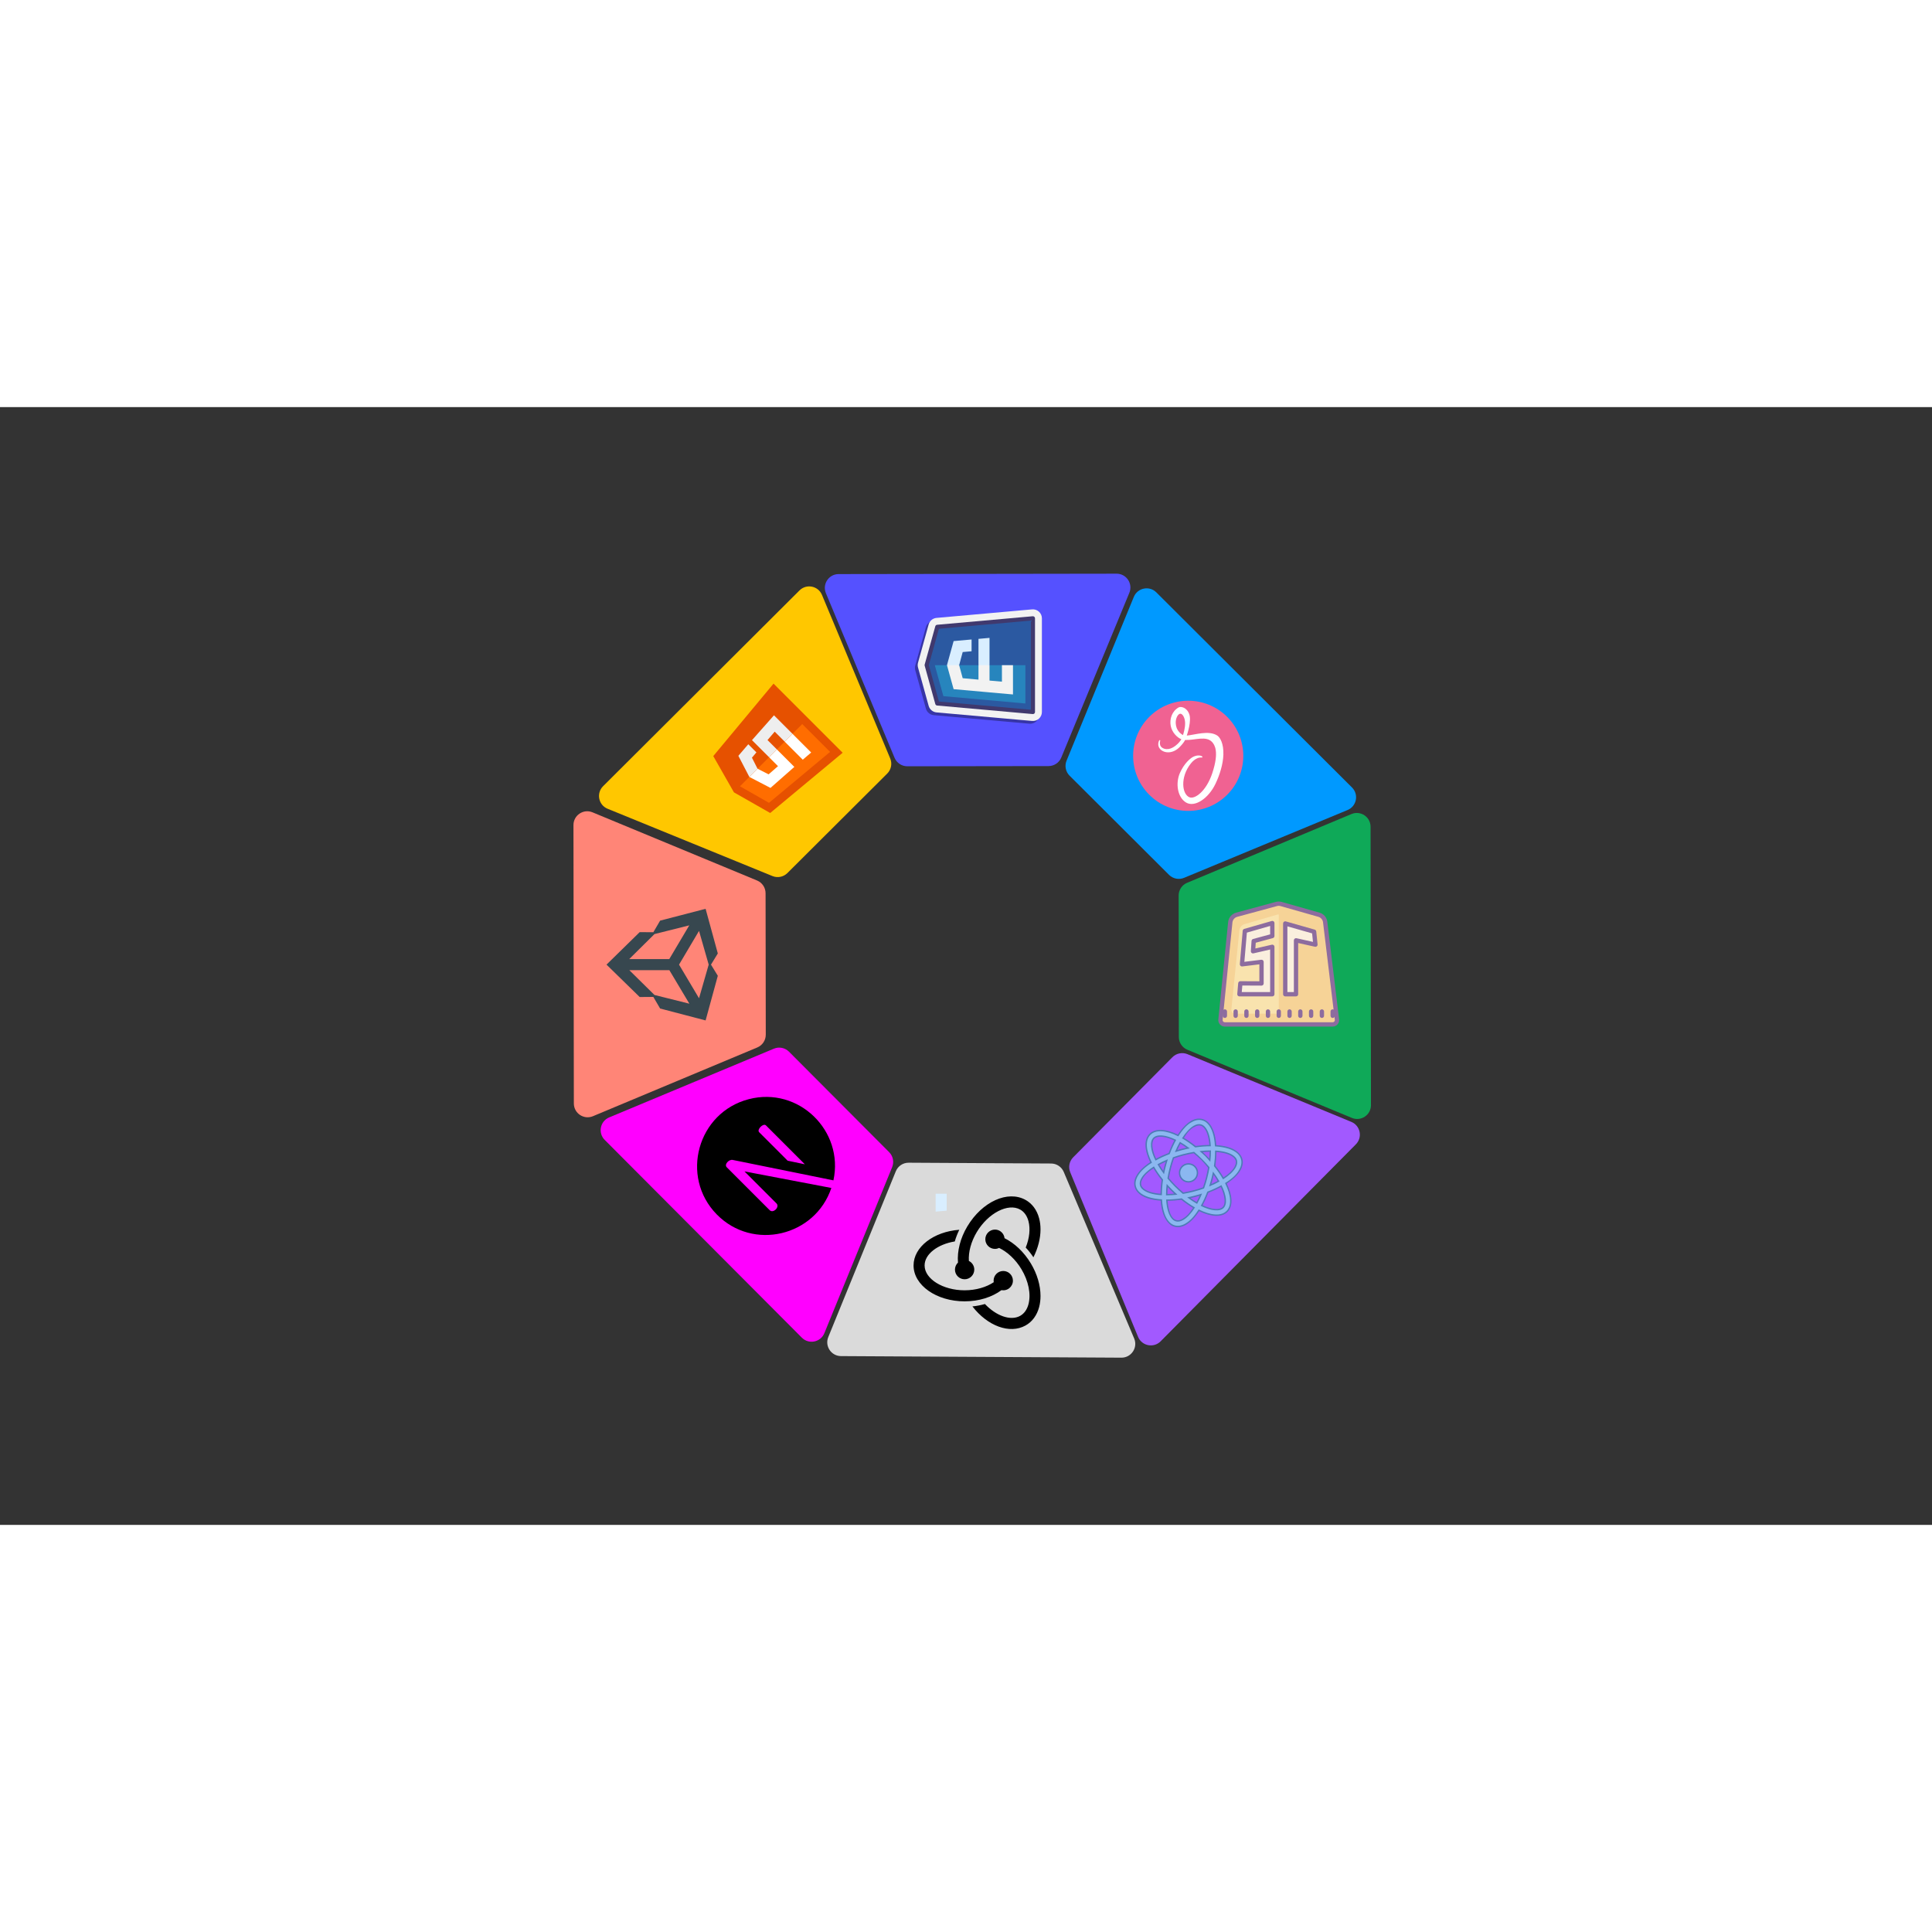 <svg width="810" height="810" viewBox="0 0 1400 810" fill="none" xmlns="http://www.w3.org/2000/svg">
    <rect x="0" y="0" width="1400" height="810" fill="#333333" stroke="none"/>
    <g opacity="1">
        <path
            d="M559.748 339.825L440.291 291.058C433.666 288.354 431.943 279.769 437.011 274.718L579.338 132.85C584.372 127.832 592.889 129.522 595.626 136.083L645.083 254.624C646.646 258.371 645.789 262.691 642.914 265.557L570.588 337.65C567.74 340.488 563.47 341.345 559.748 339.825Z"
            fill="#FFC700" />
        <g clip-path="url(#clip0_556_9)">
            <path d="M610.617 250.47L560.531 200.383L516.867 252.886L531.834 279.167L558.115 294.134L610.617 250.47Z"
                fill="#E65100" />
            <path d="M581.332 229.669L536.218 274.782L557.243 286.756L601.514 249.851L581.332 229.669Z"
                fill="#FF6D00" />
            <path
                d="M557.29 253.711L562.947 248.054L575.616 260.723L558.321 275.955L543.007 267.994L548.946 262.055L556.966 266.115L563.772 260.192L557.29 253.711ZM581.715 255.508L587.814 250.293L574.261 236.74L568.604 242.397L581.715 255.508Z"
                fill="white" />
            <path
                d="M548.946 262.055L543.006 267.994L535.046 252.68L542.235 244.312L548.127 250.205L544.886 254.035L548.946 262.055ZM561.385 235.179L568.604 242.397L574.261 236.74L560.855 223.335L544.916 241.336L557.29 253.711L562.947 248.054L556.17 241.277L561.385 235.179Z"
                fill="#EEEEEE" />
        </g>
        <path
            d="M648.233 254.123L598.487 134.863C595.739 128.276 600.565 121.008 607.693 120.998L809.124 120.715C816.25 120.705 821.096 127.954 818.372 134.548L769.043 253.947C767.5 257.684 763.862 260.123 759.824 260.129L657.467 260.273C653.432 260.279 649.788 257.852 648.233 254.123Z"
            fill="#5551FF" />
        <path opacity="0.35"
            d="M663 188.958C663 188.378 663.079 187.798 663.233 187.234L670.934 159.492C671.654 156.899 673.939 154.997 676.62 154.757L745.923 148.578C747.736 148.418 749.544 149.029 750.885 150.255C752.23 151.485 753 153.233 753 155.053V222.948C753 224.769 752.229 226.517 750.885 227.746C749.546 228.971 747.738 229.583 745.926 229.423L676.63 223.236C673.947 222.996 671.663 221.091 670.944 218.497L663.235 190.694C663.079 190.124 663 189.542 663 188.958Z"
            fill="black" />
        <path
            d="M665 186.958C665 186.378 665.079 185.798 665.233 185.234L672.934 157.492C673.654 154.899 675.939 152.997 678.62 152.757L747.923 146.578C749.736 146.418 751.544 147.029 752.885 148.255C754.23 149.485 755 151.233 755 153.053V220.948C755 222.769 754.229 224.517 752.885 225.746C751.546 226.971 749.738 227.583 747.926 227.423L678.63 221.236C675.947 220.996 673.663 219.091 672.944 216.497L665.235 188.694C665.079 188.124 665 187.542 665 186.958Z"
            fill="#F2F2F2" />
        <path d="M748.5 220.947L679.208 214.762L671.5 186.958L679.197 159.231L748.5 153.053V220.947Z" fill="#2B59A1" />
        <path
            d="M670 186.958C670 186.823 670.019 186.688 670.055 186.557L677.751 158.83C677.918 158.228 678.441 157.793 679.064 157.737L748.366 151.558C748.785 151.521 749.201 151.662 749.512 151.946C749.823 152.23 750 152.632 750 153.053V220.948C750 221.369 749.823 221.77 749.512 222.054C749.201 222.338 748.786 222.479 748.366 222.442L679.074 216.256C678.452 216.2 677.929 215.765 677.762 215.162L670.053 187.358C670.018 187.228 670 187.093 670 186.958ZM680.365 160.634L673.056 186.958L680.376 213.36L747 219.308V154.692L680.365 160.634Z"
            fill="#40396E" />
        <path d="M683.62 209.467L743.043 214.771V187H677.392L683.62 209.467Z" fill="#2785BD" />
        <path d="M717.043 187L713.043 188L709.043 187V167.94L717.043 167.23V187Z" fill="#D9EEFF" />
        <path d="M691.043 188L686.204 187L691.033 169.55L704.043 168.39V176.92L697.603 177.5L695.043 187L691.043 188Z"
            fill="#D9EEFF" />
        <path
            d="M734.043 187H726.043V198.969L717.043 198.162V187C717.045 186.991 709.043 186.992 709.043 186.992V197.477L697.603 196.45L695.043 187H686.203L691.033 204.4L692.473 204.52L714.843 206.52L717.133 206.73L734.043 208.23V187Z"
            fill="#F2F2F2" />
        <path
            d="M772.868 256.21L821.61 137.533C824.321 130.934 832.87 129.214 837.922 134.251L979.725 275.657C984.775 280.692 983.082 289.243 976.495 291.975L858.013 341.109C854.281 342.657 849.983 341.806 847.122 338.953L775.057 267.09C772.197 264.238 771.334 259.946 772.868 256.21Z"
            fill="#0099FF" />
        <g clip-path="url(#clip1_556_9)">
            <path fill-rule="evenodd" clip-rule="evenodd"
                d="M889.255 280.917C873.666 296.506 848.394 296.506 832.805 280.917C817.217 265.329 817.216 240.056 832.805 224.467C848.392 208.879 873.666 208.878 889.255 224.467C904.842 240.057 904.842 265.329 889.255 280.917Z"
                fill="#F06292" />
            <path
                d="M859.47 286.541C865.761 290.276 875.72 283.612 880.792 272.952C883.81 266.608 886.267 258.929 886.504 251.876C886.784 243.49 883.947 239.272 882.189 238.083C875.985 233.887 865.459 237.614 860.007 238.019L859.991 238.004C860.43 236.714 863.552 227.194 861.761 222.443C859.871 217.431 855.585 216.765 854.053 217.629C849.308 220.309 847.357 225.975 848.362 231.076C849.334 235.998 853.302 239.639 856.054 240.674C855.183 242.17 853.941 243.692 851.983 245.24C846.453 249.613 842.39 247.493 841.283 246.013C840.174 244.533 840.502 242.782 840.634 242.221C840.767 241.658 840.796 241.479 840.61 241.348C840.335 241.159 840.184 241.327 839.936 241.674C839.598 242.15 838.389 245.325 840.683 247.809C843.596 250.959 849.893 251.446 854.95 246.213C857.031 244.058 858.163 242.525 858.767 241.203C858.918 241.213 859.072 241.22 859.226 241.227C865.801 241.44 874.081 237.96 878.395 242.771C879.963 244.521 883.753 249.465 878.42 265.393C874.052 278.442 865.884 284.219 862.034 282.778C856.531 280.717 854.951 268.243 862.981 258.185C866.041 254.352 869.191 253.873 870.14 253.919C871.138 253.967 871.233 253.921 871.311 253.645C871.439 253.197 870.795 252.917 870.413 252.747C869.44 252.314 867.085 252.177 864.576 253.444C862.369 254.56 858.024 258.308 855.023 265.093C851.666 272.693 853.284 282.87 859.47 286.541ZM857.237 237.681C855.308 236.573 853.936 235.11 853.076 233.405C852.98 233.215 852.892 233.023 852.809 232.826C852.727 232.631 852.649 232.432 852.578 232.231C852.226 231.226 852.031 230.151 851.981 229.026C851.833 225.597 853.448 222.63 854.999 222.218C856.675 221.773 858.665 224.826 858.775 228.738C858.893 232.945 857.34 237.278 857.34 237.278L857.352 237.283C857.314 237.414 857.275 237.547 857.237 237.681Z"
                fill="white" />
        </g>
        <path
            d="M860.233 344.703L979.322 294.885C985.9 292.133 993.157 296.966 993.167 304.105L993.45 505.825C993.46 512.961 986.222 517.814 979.637 515.086L860.409 465.687C856.677 464.141 854.242 460.498 854.236 456.454L854.092 353.951C854.087 349.909 856.509 346.26 860.233 344.703Z"
            fill="#0FA958" />
        <path
            d="M968.81 443.828L960.27 373.131C959.967 370.626 958.181 368.545 955.739 367.851L928.34 360.075C927.232 359.76 926.059 359.753 924.946 360.054L896.131 367.86C893.609 368.543 891.773 370.7 891.514 373.284L884.406 443.889C884.22 445.734 885.678 447.334 887.545 447.334H965.679C967.57 447.334 969.037 445.692 968.81 443.828Z"
            fill="#F6D397" />
        <path
            d="M894.839 439.521H926.646V367.646C926.181 367.643 925.717 367.707 925.264 367.839L901.823 374.668C899.771 375.265 898.278 377.153 898.067 379.414L892.284 436.506C892.134 438.121 893.32 439.521 894.839 439.521Z"
            fill="#F9E3AE" />
        <path
            d="M926.607 358.271C927.334 358.271 928.061 358.371 928.767 358.57L956.167 366.348C959.223 367.217 961.443 369.806 961.821 372.943L970.364 443.64C970.525 444.968 970.106 446.304 969.218 447.307C968.321 448.317 967.032 448.896 965.679 448.896H887.543C886.209 448.896 884.931 448.329 884.037 447.342C883.151 446.36 882.717 445.045 882.85 443.731L889.959 373.128C890.281 369.923 892.596 367.2 895.721 366.353L924.537 358.546C925.215 358.364 925.911 358.271 926.607 358.271ZM965.679 445.771C966.145 445.771 966.57 445.581 966.878 445.234C967.178 444.895 967.314 444.462 967.259 444.015L958.717 373.318C958.489 371.434 957.153 369.878 955.311 369.354L927.912 361.578C927.079 361.34 926.189 361.335 925.354 361.564L896.539 369.37C894.656 369.879 893.261 371.517 893.067 373.44L885.959 444.045C885.915 444.489 886.056 444.915 886.354 445.246C886.662 445.585 887.086 445.771 887.545 445.771H965.679Z"
            fill="#8D6C9F" />
        <path
            d="M887.584 436.396C888.448 436.396 889.147 437.096 889.147 437.959V441.084C889.147 441.946 888.448 442.646 887.584 442.646C886.72 442.646 886.022 441.946 886.022 441.084V437.959C886.022 437.096 886.72 436.396 887.584 436.396ZM895.397 436.396C896.261 436.396 896.959 437.096 896.959 437.959V441.084C896.959 441.946 896.261 442.646 895.397 442.646C894.532 442.646 893.834 441.946 893.834 441.084V437.959C893.834 437.096 894.532 436.396 895.397 436.396ZM903.209 436.396C904.073 436.396 904.771 437.096 904.771 437.959V441.084C904.771 441.946 904.073 442.646 903.209 442.646C902.345 442.646 901.647 441.946 901.647 441.084V437.959C901.647 437.096 902.345 436.396 903.209 436.396ZM911.021 436.396C911.886 436.396 912.584 437.096 912.584 437.959V441.084C912.584 441.946 911.886 442.646 911.021 442.646C910.157 442.646 909.459 441.946 909.459 441.084V437.959C909.459 437.096 910.157 436.396 911.021 436.396ZM918.834 436.396C919.698 436.396 920.396 437.096 920.396 437.959V441.084C920.396 441.946 919.698 442.646 918.834 442.646C917.97 442.646 917.271 441.946 917.271 441.084V437.959C917.271 437.096 917.97 436.396 918.834 436.396ZM926.646 436.396C927.511 436.396 928.209 437.096 928.209 437.959V441.084C928.209 441.946 927.511 442.646 926.646 442.646C925.782 442.646 925.084 441.946 925.084 441.084V437.959C925.084 437.096 925.782 436.396 926.646 436.396ZM934.459 436.396C935.323 436.396 936.021 437.096 936.021 437.959V441.084C936.021 441.946 935.323 442.646 934.459 442.646C933.595 442.646 932.896 441.946 932.896 441.084V437.959C932.896 437.096 933.595 436.396 934.459 436.396ZM942.271 436.396C943.136 436.396 943.834 437.096 943.834 437.959V441.084C943.834 441.946 943.136 442.646 942.271 442.646C941.407 442.646 940.709 441.946 940.709 441.084V437.959C940.709 437.096 941.407 436.396 942.271 436.396ZM950.084 436.396C950.948 436.396 951.646 437.096 951.646 437.959V441.084C951.646 441.946 950.948 442.646 950.084 442.646C949.22 442.646 948.521 441.946 948.521 441.084V437.959C948.521 437.096 949.22 436.396 950.084 436.396ZM957.896 436.396C958.761 436.396 959.459 437.096 959.459 437.959V441.084C959.459 441.946 958.761 442.646 957.896 442.646C957.032 442.646 956.334 441.946 956.334 441.084V437.959C956.334 437.096 957.032 436.396 957.896 436.396ZM965.709 436.396C966.573 436.396 967.271 437.096 967.271 437.959V441.084C967.271 441.946 966.573 442.646 965.709 442.646C964.845 442.646 964.146 441.946 964.146 441.084V437.959C964.146 437.096 964.845 436.396 965.709 436.396Z"
            fill="#8D6C9F" />
        <path
            d="M939.146 425.459C939.146 412.439 939.146 399.417 939.146 386.396C943.834 387.439 948.521 388.479 953.209 389.521C952.889 386.396 952.568 383.271 952.248 380.146C945.276 378.159 938.306 376.173 931.334 374.185V425.459C933.939 425.459 936.542 425.459 939.146 425.459Z"
            fill="#FAEFDE" />
        <path
            d="M898.801 417.571L898.121 425.459C906.067 425.459 914.014 425.459 921.959 425.459C921.959 414.001 921.959 402.542 921.959 391.084C917.3 392.16 912.64 393.237 907.981 394.312L908.475 386.917C912.968 385.703 917.464 384.487 921.959 383.271C921.959 380.146 921.959 377.021 921.959 373.896C915.328 375.801 908.696 377.704 902.065 379.609L899.987 403.767C904.706 403.185 909.426 402.603 914.146 402.021C914.146 407.229 914.146 412.439 914.146 417.646C909.031 417.621 903.917 417.596 898.801 417.571Z"
            fill="#FAEFDE" />
        <path
            d="M931.334 372.623C931.478 372.623 931.621 372.643 931.762 372.682L952.676 378.643C953.292 378.818 953.737 379.351 953.803 379.987L954.764 389.362C954.814 389.862 954.621 390.356 954.248 390.689C953.871 391.023 953.362 391.156 952.87 391.046L940.709 388.345V425.459C940.709 426.321 940.011 427.021 939.146 427.021H931.334C930.47 427.021 929.771 426.321 929.771 425.459V374.185C929.771 373.696 930.001 373.234 930.392 372.939C930.667 372.731 930.998 372.623 931.334 372.623ZM950.801 381.359L932.896 376.256V423.896H937.584V386.396C937.584 385.923 937.8 385.474 938.168 385.178C938.539 384.881 939.021 384.768 939.486 384.871L951.434 387.526L950.801 381.359Z"
            fill="#8D6C9F" />
        <path
            d="M921.959 372.334C922.295 372.334 922.625 372.442 922.9 372.648C923.292 372.943 923.521 373.406 923.521 373.896V383.271C923.521 383.978 923.048 384.596 922.367 384.779L909.961 388.134L909.681 392.317L921.609 389.562C922.067 389.451 922.557 389.564 922.932 389.86C923.307 390.157 923.521 390.607 923.521 391.084V425.459C923.521 426.321 922.823 427.021 921.959 427.021H898.12C897.682 427.021 897.264 426.837 896.968 426.515C896.673 426.192 896.526 425.76 896.564 425.324L897.245 417.437C897.314 416.626 898.059 415.959 898.809 416.009L912.584 416.076V403.789L900.178 405.318C899.715 405.374 899.242 405.22 898.903 404.893C898.564 404.567 898.39 404.104 898.431 403.634L900.509 379.476C900.564 378.831 901.012 378.287 901.634 378.109L921.528 372.398C921.668 372.354 921.814 372.334 921.959 372.334ZM920.396 382.074V375.97L903.529 380.814L901.709 401.979L913.956 400.47C914.395 400.417 914.845 400.554 915.181 400.851C915.517 401.148 915.709 401.573 915.709 402.021V417.646C915.709 418.062 915.543 418.46 915.248 418.754C914.953 419.048 914.603 419.201 914.139 419.209L900.234 419.14L899.823 423.896H920.396V393.048L908.331 395.834C907.851 395.948 907.343 395.823 906.967 395.501C906.59 395.181 906.389 394.701 906.42 394.207L906.914 386.812C906.957 386.146 907.421 385.582 908.065 385.409L920.396 382.074Z"
            fill="#8D6C9F" />
        <path
            d="M860.484 468.894L979.221 517.956C985.794 520.672 987.511 529.187 982.505 534.238L841.036 676.965C836 682.046 827.414 680.35 824.688 673.737L775.529 554.477C773.997 550.758 774.841 546.483 777.673 543.626L849.563 471.096C852.42 468.215 856.734 467.344 860.484 468.894Z"
            fill="#A259FF" />
        <g clip-path="url(#clip2_556_9)">
            <path
                d="M856.625 550.311C859.165 547.77 863.276 547.77 865.817 550.311C868.358 552.851 868.358 556.963 865.817 559.503C863.276 562.044 859.165 562.044 856.625 559.503C854.084 556.963 854.084 552.851 856.625 550.311Z"
                fill="#8BB7F0" />
            <path
                d="M866.17 549.957C868.899 552.686 868.9 557.127 866.17 559.857C863.441 562.586 859 562.585 856.271 559.857C853.542 557.128 853.542 552.687 856.271 549.957C859 547.228 863.442 547.228 866.17 549.957ZM856.978 559.15C859.318 561.489 863.124 561.489 865.463 559.15C867.803 556.81 867.803 553.004 865.463 550.664C863.124 548.324 859.318 548.324 856.978 550.664C854.638 553.004 854.638 556.81 856.978 559.15Z"
                fill="#4E7AB5" />
            <path
                d="M897.304 540.781C898.513 541.991 899.338 543.37 899.756 544.879C900.454 547.406 899.993 550.096 898.388 552.874C896.52 556.107 893.051 559.413 888.34 562.452C892.762 571.511 893.062 578.927 889.151 582.838C885.24 586.749 877.826 586.449 868.768 582.027C865.728 586.738 862.422 590.208 859.189 592.076C856.41 593.681 853.72 594.142 851.195 593.444C849.686 593.027 848.307 592.202 847.097 590.992C843.994 587.889 842.033 582.068 841.558 574.567C834.061 574.088 828.242 572.127 825.143 569.028C823.933 567.818 823.108 566.439 822.69 564.929C821.993 562.406 822.451 559.719 824.053 556.943C825.92 553.71 829.39 550.403 834.103 547.363C829.679 538.304 829.378 530.888 833.29 526.976C837.202 523.064 844.618 523.366 853.678 527.789C856.718 523.077 860.023 519.607 863.256 517.741C866.033 516.138 868.719 515.679 871.241 516.375C872.751 516.793 874.131 517.618 875.34 518.827C878.441 521.929 880.404 527.749 880.882 535.244C888.383 535.72 894.203 537.68 897.304 540.781ZM886.442 558.907C890.479 556.272 893.407 553.501 894.924 550.872C895.973 549.056 896.303 547.399 895.901 545.944C895.67 545.11 895.191 544.324 894.476 543.609C892.076 541.209 887.303 539.663 881 539.236C880.988 542.621 880.711 546.19 880.177 549.856C882.592 552.859 884.698 555.901 886.442 558.907ZM876.889 535.128C876.46 528.829 874.912 524.057 872.513 521.656C871.798 520.941 871.012 520.462 870.176 520.23C868.726 519.829 867.072 520.158 865.259 521.205C862.628 522.724 859.857 525.651 857.223 529.687C860.231 531.433 863.274 533.54 866.276 535.954C869.942 535.419 873.508 535.141 876.889 535.128ZM876.655 545.743C876.884 543.461 877.005 541.239 877.012 539.115C874.892 539.125 872.669 539.245 870.387 539.476C871.491 540.48 872.567 541.504 873.595 542.533C874.624 543.561 875.649 544.638 876.655 545.743ZM875.95 550.998C874.336 549.083 872.593 547.187 870.767 545.361C868.939 543.533 867.045 541.792 865.134 540.181C862.609 540.604 860.063 541.146 857.561 541.794C855.141 542.421 852.707 543.168 850.325 544.013C849.482 546.388 848.735 548.821 848.107 551.247C847.46 553.743 846.918 556.289 846.494 558.82C848.104 560.73 849.845 562.624 851.675 564.453C853.505 566.283 855.399 568.024 857.309 569.633C859.837 569.212 862.385 568.671 864.885 568.024C867.309 567.395 869.742 566.648 872.12 565.803C872.963 563.43 873.709 560.998 874.34 558.57C874.984 556.082 875.525 553.537 875.95 550.998ZM852.232 539.16C853.683 538.707 855.134 538.291 856.559 537.923C857.998 537.549 859.473 537.206 860.958 536.898C859.021 535.478 857.083 534.204 855.18 533.1C854.149 534.966 853.16 536.999 852.232 539.16ZM883.031 560.951C881.925 559.048 880.653 557.111 879.235 555.176C878.924 556.67 878.581 558.146 878.21 559.575C877.841 560.997 877.427 562.447 876.974 563.898C879.125 562.974 881.156 561.986 883.031 560.951ZM847.209 540.895C848.526 537.417 850.016 534.166 851.641 531.218C844.566 527.825 838.645 527.277 836.118 529.805C833.591 532.332 834.139 538.252 837.532 545.328C840.478 543.701 843.73 542.211 847.209 540.895ZM870.804 578.597C877.876 581.988 883.796 582.536 886.323 580.009C888.85 577.482 888.303 571.562 884.91 564.488C881.962 566.115 878.712 567.605 875.238 568.921C873.922 572.396 872.432 575.647 870.804 578.597ZM867.266 576.718C868.298 574.845 869.287 572.813 870.213 570.659C868.766 571.11 867.316 571.525 865.888 571.895C864.452 572.268 862.976 572.611 861.487 572.919C863.424 574.34 865.361 575.612 867.266 576.718ZM843.21 554.643C843.521 553.148 843.864 551.673 844.236 550.243C844.604 548.819 845.019 547.368 845.471 545.917C843.317 546.842 841.285 547.831 839.411 548.865C840.518 550.77 841.791 552.708 843.21 554.643ZM849.925 588.164C850.64 588.878 851.425 589.358 852.259 589.587C853.713 589.989 855.371 589.66 857.188 588.611C859.818 587.091 862.59 584.164 865.222 580.129C862.215 578.384 859.171 576.277 856.168 573.862C852.499 574.395 848.932 574.67 845.55 574.683C845.977 580.988 847.525 585.763 849.925 588.164ZM842.267 559.962C839.853 556.96 837.746 553.917 835.999 550.909C831.963 553.542 829.035 556.313 827.517 558.944C826.471 560.757 826.142 562.412 826.544 563.863C826.775 564.698 827.255 565.485 827.97 566.2C830.37 568.599 835.141 570.145 841.442 570.574C841.456 567.195 841.733 563.628 842.267 559.962ZM848.846 567.281C847.818 566.253 846.793 565.178 845.789 564.072C845.56 566.352 845.439 568.574 845.429 570.696C847.555 570.687 849.776 570.566 852.054 570.338C850.95 569.334 849.874 568.309 848.846 567.281Z"
                fill="#8BB7F0" />
            <path
                d="M847.451 590.638C844.273 587.461 842.44 581.513 842.031 574.093C834.614 573.681 828.67 571.848 825.496 568.674C824.348 567.526 823.566 566.221 823.171 564.795C822.511 562.406 822.953 559.849 824.487 557.192C826.495 553.661 830.065 550.41 834.749 547.543C830.407 538.844 829.706 531.268 833.644 527.33C837.581 523.392 845.157 524.093 853.858 528.436C856.992 523.405 860.335 519.744 863.507 518.173C866.163 516.64 868.72 516.197 871.107 516.856C872.535 517.251 873.627 517.816 874.774 518.963C874.775 518.963 875.068 519.257 875.069 519.257C878.245 522.434 879.999 528.303 880.411 535.717C887.829 536.126 893.775 537.959 896.951 541.135C898.098 542.283 898.881 543.588 899.275 545.014C899.935 547.406 899.491 549.966 897.956 552.624C896.169 556.093 892.544 559.379 887.693 562.272C892.034 570.972 892.736 578.546 888.798 582.484C884.861 586.421 877.285 585.72 868.587 581.38C866.909 584.029 865.212 586.348 863.391 588.19C861.953 589.645 860.41 590.793 858.938 591.643C856.279 593.178 853.72 593.622 851.328 592.962C849.903 592.569 848.598 591.786 847.451 590.638ZM865.927 579.958C862.793 578.175 859.553 575.955 856.311 573.336C852.356 573.921 848.553 574.199 845.018 574.183C845.39 580.701 846.927 585.873 849.571 588.518C850.348 589.295 851.207 589.817 852.126 590.07C853.714 590.508 855.5 590.163 857.438 589.045C860.309 587.387 863.231 584.189 865.927 579.958ZM836.171 550.203C831.94 552.899 828.741 555.823 827.084 558.693C825.967 560.627 825.624 562.411 826.062 563.996C826.316 564.916 826.84 565.777 827.616 566.553C830.259 569.195 835.427 570.732 841.941 571.106C841.926 567.572 842.206 563.77 842.792 559.818C840.174 556.578 837.954 553.337 836.171 550.203ZM853.223 570.716C851.873 569.517 850.529 568.305 849.201 566.977C847.872 565.648 846.612 564.255 845.413 562.906C845.08 565.796 844.92 568.58 844.93 571.197C847.546 571.206 850.331 571.047 853.223 570.716ZM871.12 545.007C869.168 543.055 867.213 541.272 865.28 539.65C862.708 540.073 860.08 540.624 857.437 541.31C854.855 541.979 852.344 542.759 849.935 543.621C849.073 546.03 848.293 548.54 847.624 551.121C846.939 553.766 846.388 556.393 845.966 558.964C847.585 560.899 849.368 562.853 851.321 564.806C853.274 566.759 855.229 568.543 857.164 570.164C859.737 569.743 862.366 569.193 865.009 568.507C867.591 567.838 870.102 567.058 872.51 566.195C873.373 563.787 874.153 561.277 874.822 558.696C875.507 556.052 876.058 553.424 876.48 550.852C874.859 548.917 873.074 546.961 871.12 545.007ZM846.277 545.036C843.566 546.156 841.027 547.379 838.726 548.676C840.035 550.978 841.619 553.382 843.479 555.842C843.832 554.036 844.243 552.209 844.72 550.369C845.191 548.55 845.715 546.772 846.277 545.036ZM871.095 569.853C869.361 570.417 867.582 570.94 865.763 571.412C863.923 571.889 862.096 572.299 860.289 572.651C862.749 574.511 865.154 576.095 867.455 577.404C868.752 575.103 869.974 572.564 871.095 569.853ZM852.335 531C844.69 527.224 838.499 526.717 835.765 529.451C833.031 532.185 833.537 538.376 837.313 546.021C840.395 544.288 843.856 542.688 847.595 541.283C849.001 537.542 850.601 534.082 852.335 531ZM885.129 563.795C882.049 565.528 878.589 567.129 874.849 568.533C873.444 572.273 871.844 575.734 870.11 578.815C877.754 582.59 883.944 583.096 886.677 580.363C889.41 577.629 888.904 571.439 885.129 563.795ZM862.156 537.165C859.696 535.304 857.292 533.721 854.99 532.412C853.694 534.714 852.471 537.253 851.35 539.964C853.085 539.401 854.864 538.878 856.683 538.407C858.522 537.929 860.35 537.518 862.156 537.165ZM878.967 553.977C878.614 555.784 878.203 557.61 877.727 559.449C877.256 561.267 876.733 563.045 876.17 564.779C878.879 563.659 881.417 562.436 883.717 561.14C882.408 558.84 880.825 556.436 878.967 553.977ZM894.829 543.256C892.185 540.612 887.015 539.076 880.499 538.704C880.516 542.241 880.236 546.044 879.651 550C882.27 553.24 884.488 556.479 886.271 559.612C890.501 556.915 893.699 553.993 895.357 551.122C896.476 549.186 896.82 547.4 896.382 545.812C896.13 544.894 895.606 544.033 894.829 543.256ZM872.867 521.302C872.09 520.525 871.231 520.003 870.31 519.748C868.725 519.31 866.943 519.655 865.009 520.773C862.137 522.431 859.215 525.629 856.518 529.858C859.652 531.642 862.892 533.861 866.133 536.48C870.086 535.894 873.888 535.614 877.423 535.629C877.047 529.116 875.51 523.947 872.867 521.302ZM877.512 538.615C874.895 538.606 872.11 538.766 869.22 539.099C870.569 540.297 871.972 541.38 873.301 542.709C874.631 544.039 875.833 545.561 877.032 546.911C877.364 544.019 877.523 541.232 877.512 538.615ZM847.047 591.544C848.32 592.816 849.468 593.486 851.061 593.926C853.72 594.66 856.538 594.184 859.438 592.509C862.653 590.651 865.929 587.258 868.945 582.668C878.029 587.004 885.492 587.204 889.505 583.191C893.519 579.178 893.317 571.714 888.981 562.631C893.572 559.614 896.964 556.339 898.821 553.123C900.496 550.225 900.973 547.407 900.239 544.746C899.798 543.151 898.82 541.682 897.548 540.411C894.376 537.238 888.859 535.307 881.353 534.773C880.817 527.271 878.867 521.647 875.696 518.475C874.424 517.203 872.971 516.334 871.375 515.892C868.72 515.158 865.905 515.634 863.008 517.307C859.792 519.165 856.516 522.557 853.501 527.147C844.415 522.811 836.95 522.609 832.936 526.623C828.923 530.636 829.124 538.1 833.461 547.185C828.869 550.202 825.477 553.478 823.62 556.694C821.948 559.591 821.473 562.406 822.208 565.063C822.649 566.657 823.517 568.111 824.788 569.382C827.96 572.553 833.583 574.502 841.088 575.037C841.621 582.545 843.637 588.137 846.811 591.311L847.047 591.544ZM864.514 580.294C863.197 582.264 861.876 584.023 860.538 585.386C859.332 586.613 858.107 587.505 856.938 588.18C855.241 589.159 853.712 589.471 852.392 589.107C851.642 588.9 850.876 588.502 850.223 587.849C847.974 585.6 846.554 581.1 846.087 575.18C849.265 575.143 852.6 574.878 856.023 574.388C858.841 576.641 861.691 578.624 864.514 580.294ZM840.947 570.036C835.029 569.568 830.57 568.093 828.324 565.847C827.671 565.193 827.234 564.48 827.026 563.73C826.662 562.413 826.973 560.886 827.95 559.193C829.325 556.583 832.053 554.014 835.835 551.617C837.506 554.439 839.488 557.289 841.741 560.105C841.251 563.526 840.985 566.86 840.947 570.036ZM850.888 569.945C849.194 570.089 847.537 570.172 845.934 570.192C845.954 568.589 846.038 566.933 846.183 565.24C846.946 566.059 847.719 566.861 848.493 567.635C849.267 568.409 850.068 569.181 850.888 569.945ZM857.455 569.102C855.614 567.542 853.761 565.89 851.999 564.128C850.238 562.367 848.586 560.514 847.027 558.674C847.442 556.233 847.967 553.779 848.592 551.373C849.197 549.039 849.911 546.697 850.718 544.406C853.011 543.599 855.354 542.884 857.687 542.279C860.095 541.654 862.548 541.129 864.988 540.714C866.828 542.272 868.769 543.836 870.53 545.597C872.293 547.36 873.857 549.302 875.417 551.144C875.004 553.585 874.478 556.039 873.854 558.447C873.249 560.779 872.534 563.121 871.727 565.413C869.434 566.221 867.092 566.936 864.758 567.541C862.351 568.164 859.896 568.688 857.455 569.102ZM844.676 546.813C844.344 547.921 844.035 549.027 843.752 550.118C843.47 551.206 843.204 552.316 842.957 553.437C841.916 551.969 840.961 550.504 840.104 549.057C841.542 548.28 843.071 547.53 844.676 546.813ZM867.073 576.026C865.627 575.169 864.162 574.214 862.694 573.174C863.815 572.928 864.925 572.662 866.013 572.38C867.104 572.097 868.209 571.788 869.317 571.456C868.602 573.059 867.851 574.588 867.073 576.026ZM846.82 540.507C843.583 541.743 840.541 543.127 837.758 544.634C834.658 537.972 834.153 532.477 836.472 530.158C838.791 527.84 844.286 528.344 850.948 531.444C849.441 534.229 848.055 537.271 846.82 540.507ZM884.685 565.183C887.784 571.844 888.287 577.338 885.969 579.656C883.652 581.974 878.157 581.47 871.497 578.372C873.005 575.588 874.39 572.546 875.625 569.31C878.86 568.075 881.901 566.689 884.685 565.183ZM859.752 536.643C858.631 536.891 857.52 537.156 856.433 537.438C855.341 537.721 854.235 538.03 853.127 538.362C853.843 536.758 854.595 535.228 855.372 533.789C856.818 534.648 858.284 535.602 859.752 536.643ZM882.339 560.759C880.902 561.536 879.374 562.286 877.771 563.002C878.103 561.895 878.412 560.79 878.695 559.7C878.977 558.613 879.242 557.503 879.489 556.381C880.528 557.849 881.482 559.314 882.339 560.759ZM894.122 543.963C894.775 544.616 895.211 545.328 895.419 546.079C895.782 547.398 895.471 548.927 894.491 550.623C893.067 553.222 890.351 555.805 886.606 558.199C884.936 555.378 882.954 552.528 880.702 549.713C881.191 546.29 881.457 542.954 881.494 539.774C887.414 540.239 891.875 541.714 894.122 543.963ZM866.419 535.428C863.603 533.175 860.753 531.193 857.931 529.522C860.502 525.389 863.112 522.656 865.508 521.638C867.201 520.66 868.727 520.348 870.043 520.713C870.794 520.921 871.506 521.357 872.158 522.009C874.407 524.258 875.883 528.718 876.352 534.633C873.175 534.671 869.841 534.938 866.419 535.428ZM876.508 539.619C876.489 541.223 876.406 542.881 876.261 544.576C875.497 543.756 874.724 542.954 873.949 542.179C873.174 541.405 872.373 540.632 871.554 539.869C873.248 539.723 874.905 539.64 876.508 539.619Z"
                fill="#4E7AB5" />
        </g>
        <path
            d="M770.83 554.228L821.865 674.91C824.665 681.531 819.787 688.86 812.607 688.82L609.401 687.68C602.326 687.64 597.532 680.453 600.204 673.893L649.132 553.771C650.674 549.986 654.359 547.521 658.441 547.544L761.685 548.123C765.677 548.145 769.273 550.546 770.83 554.228Z"
            fill="#DADADA" />
        <g clip-path="url(#clip3_556_9)">
            <path
                d="M662.001 622C662.001 636.336 678.586 648 698.974 648C709.506 648 718.99 644.87 725.72 639.879C726.73 640.067 727.769 640.031 728.764 639.772C729.758 639.513 730.683 639.039 731.474 638.382C732.264 637.726 732.9 636.903 733.337 635.973C733.774 635.043 734.001 634.028 734.001 633C734.001 631.144 733.263 629.363 731.951 628.051C730.638 626.738 728.857 626 727.001 626C725.144 626 723.364 626.738 722.051 628.051C720.738 629.363 720.001 631.144 720.001 633C720.004 633.381 720.038 633.762 720.103 634.137C714.775 637.713 707.224 640 698.974 640C683.268 640 670.001 631.756 670.001 622C670.001 613.762 679.476 606.622 691.876 604.594C692.692 601.75 693.796 598.917 695.13 596.141C676.542 597.497 662.001 608.576 662.001 622ZM692.001 625C692.001 626.857 692.738 628.637 694.051 629.95C695.364 631.263 697.144 632 699.001 632C700.857 632 702.638 631.263 703.951 629.95C705.263 628.637 706.001 626.857 706.001 625C706 623.692 705.633 622.41 704.94 621.299C704.248 620.189 703.258 619.295 702.083 618.719C701.676 612.22 703.681 604.708 707.837 597.774C716.063 584.054 730.447 576.593 739.247 581.485C742.139 583.093 744.219 585.99 745.255 589.864C746.747 595.442 745.988 602.282 743.278 609.02C745.266 611.158 747.133 613.509 748.849 616.075C752.211 609.419 753.993 602.379 753.993 595.875C753.993 593.055 753.661 590.333 752.981 587.793C751.371 581.779 747.966 577.179 743.134 574.493C730.236 567.325 711.718 575.745 700.978 593.661C695.865 602.185 693.509 611.629 694.188 619.93C693.499 620.583 692.95 621.369 692.574 622.24C692.198 623.112 692.003 624.051 692.001 625ZM704.649 651.68C715.591 665.842 731.6 671.916 743.134 665.504C747.966 662.818 751.371 658.217 752.981 652.203C753.661 649.661 753.993 646.945 753.993 644.121C753.993 636.521 751.58 628.18 747.028 620.586C741.935 612.091 735.088 605.809 727.927 602.246C727.545 598.744 724.603 596 721.001 596C717.141 596 714.001 599.14 714.001 603C714.001 606.86 717.141 610 721.001 610C722.081 610 723.094 609.736 724.009 609.297C729.958 612.185 735.892 617.573 740.165 624.7C745.317 633.292 747.221 642.801 745.255 650.137C744.219 654.009 742.139 656.904 739.247 658.512C732.287 662.38 721.848 658.508 713.712 649.942C710.832 650.764 707.799 651.352 704.649 651.68Z"
                fill="black" />
            <path d="M678.001 561.72L682.001 560.72L686.001 561.72V582.279L678.001 583V561.72Z" fill="#D9EEFF" />
        </g>
        <path
            d="M646.493 550.744L597.381 671.042C594.676 677.667 586.092 679.39 581.04 674.322L438.185 531.01C433.167 525.975 434.857 517.459 441.418 514.722L560.798 464.917C564.545 463.353 568.865 464.211 571.731 467.086L644.317 539.905C647.155 542.752 648.013 547.022 646.493 550.744Z"
            fill="#FF00FF" />
        <g clip-path="url(#clip4_556_9)">
            <path
                d="M542.601 501.497C505.463 511.133 492.541 557.645 519.397 585.019C545.622 611.748 590.744 600.829 602.425 565.841L539.464 553.835L562.666 577.036C565.237 579.607 560.317 584.526 557.747 581.956L526.643 550.852C524.603 548.812 528.226 544.853 531.074 545.553L603.933 560.335C611.697 524.47 578.754 492.117 542.601 501.497ZM583.229 548.687L570.757 546.085L550.122 525.45C548.198 523.526 553.133 518.591 555.057 520.515L583.229 548.687Z"
                fill="black" />
        </g>
        <path
            d="M548.767 464.024L429.678 513.842C423.1 516.593 415.844 511.761 415.834 504.622L415.55 302.902C415.54 295.766 422.779 290.913 429.364 293.641L548.592 343.04C552.323 344.586 554.759 348.229 554.764 352.273L554.908 454.776C554.914 458.818 552.491 462.466 548.767 464.024Z"
            fill="#FF8577" />
        <path
            d="M506.544 428.37L492.058 404.002L506.544 379.56L513.548 404.002L506.544 428.37ZM474.252 425.988L456.022 408.006H485.04L499.548 432.312L474.252 425.988ZM474.252 381.868L499.474 375.544L484.966 400.006H455.95L474.252 381.868ZM511.306 363.564L478.344 372.122L473.434 380.53L463.54 380.456L439.5 404.002L463.538 427.476L473.434 427.402L478.344 435.81L511.306 444.44L520.158 412.088L515.202 404.008L520.156 395.914L511.306 363.564Z"
            fill="#37474F" />
    </g>
    <defs>
        <clipPath id="clip0_556_9">
            <rect width="100" height="96" fill="white" transform="translate(557.29 183) rotate(45)" />
        </clipPath>
        <clipPath id="clip1_556_9">
            <rect width="96" height="96" fill="white" transform="translate(928.957 252.618) rotate(135)" />
        </clipPath>
        <clipPath id="clip2_556_9">
            <rect width="80" height="80" fill="white" transform="translate(861.221 611.475) rotate(-135)" />
        </clipPath>
        <clipPath id="clip3_556_9">
            <rect width="100" height="100" fill="white" transform="matrix(0 -1 1 0 658.001 670)" />
        </clipPath>
        <clipPath id="clip4_556_9">
            <rect width="100" height="100" fill="white" transform="translate(484.333 549.957) rotate(-45)" />
        </clipPath>
    </defs>
</svg>